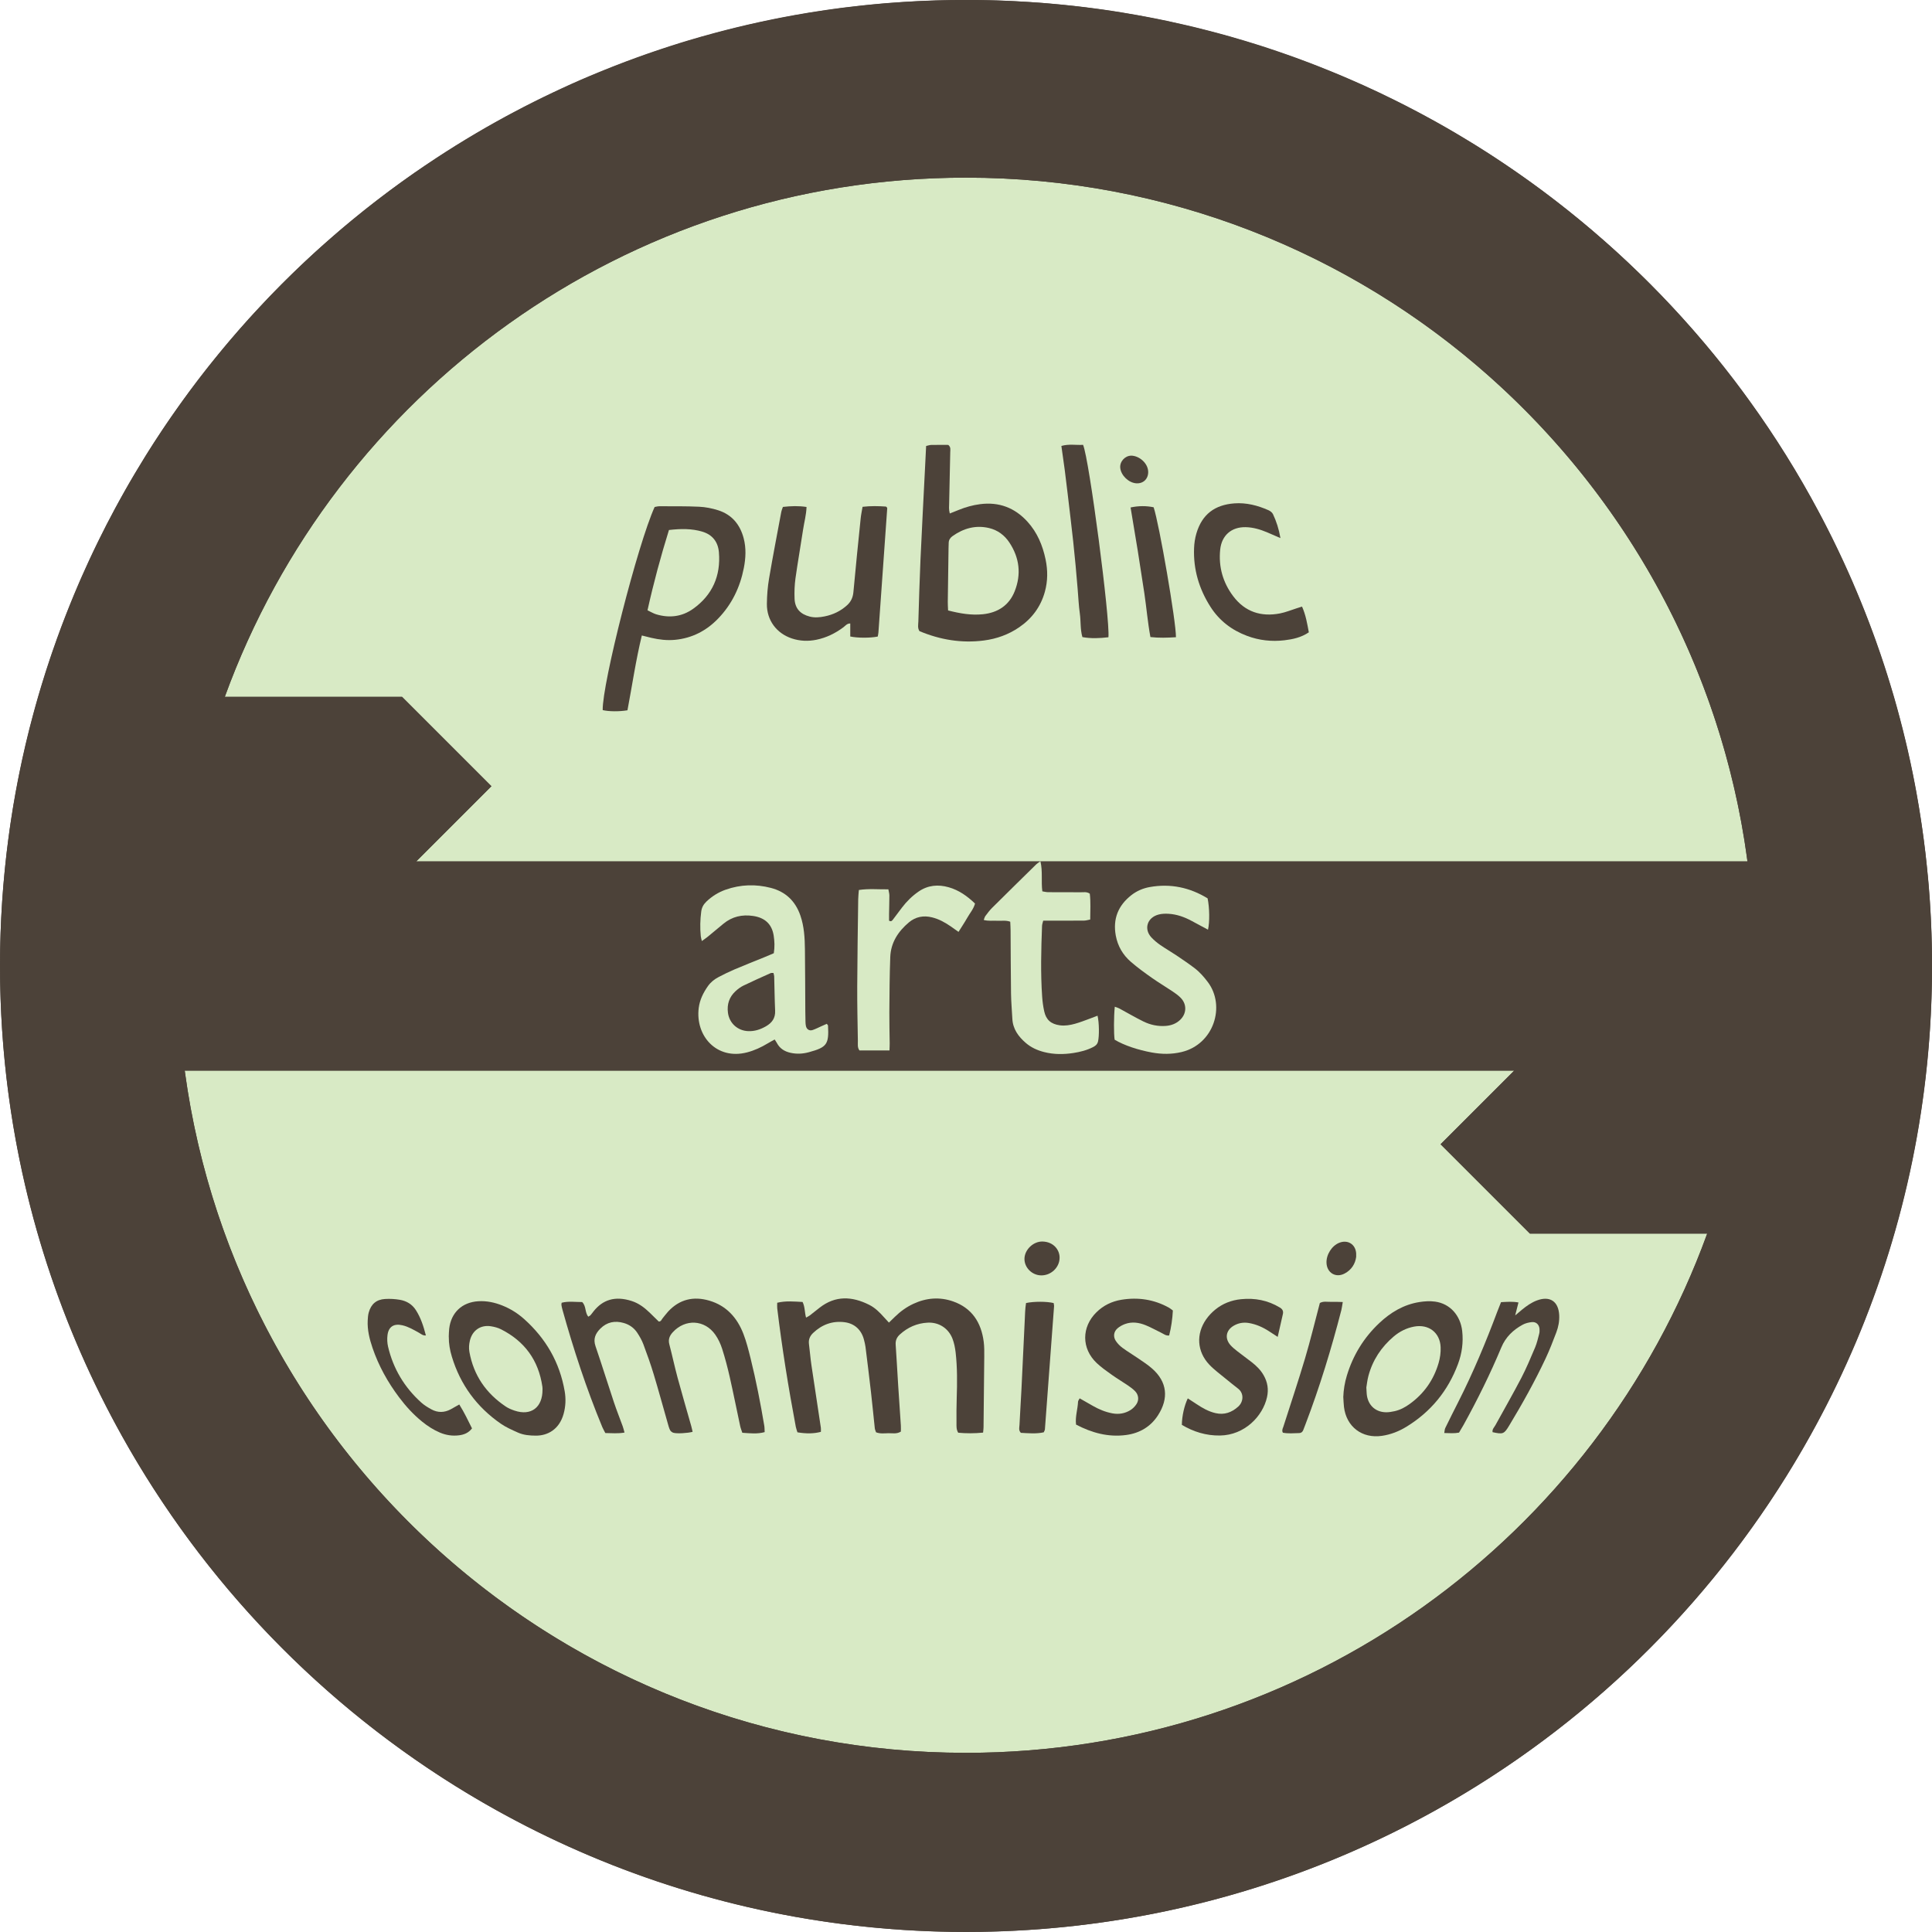 <?xml version="1.0" encoding="UTF-8"?><svg id="Layer_1" xmlns="http://www.w3.org/2000/svg" viewBox="0 0 967.16 967.16"><defs><style>.cls-1{fill:#4c4239;}.cls-2{fill:#d8eac5;}</style></defs><g><circle class="cls-1" cx="483.58" cy="483.58" r="483.58"/><path class="cls-2" d="M201.5,438.08l44.5-44.5-44.73-44.73H112.6v-.19C167.72,197.13,313.01,88.93,483.58,88.93c202.56,0,369.5,152.63,392.06,349.15H201.5Z"/><path class="cls-2" d="M854.56,617.55v.19c-55.11,151.52-200.4,259.73-370.98,259.73-202.56,0-369.5-152.63-392.06-349.15H765.66l-44.5,44.5,44.73,44.73h88.66Z"/></g><path class="cls-1" d="M965.03,438.08c-.19-1.91-.37-3.84-.57-5.75-.2-1.91-.42-3.83-.63-5.72-.23-1.91-.46-3.81-.71-5.71-.99-7.6-2.14-15.15-3.47-22.63-.34-1.87-.68-3.73-1.03-5.6-.35-1.87-.73-3.73-1.1-5.58-.32-1.59-.65-3.19-.99-4.77-.51-2.34-1.02-4.67-1.54-7-.37-1.62-.76-3.22-1.14-4.83-.35-1.48-.71-2.95-1.08-4.41-.12-.52-.26-1.05-.4-1.59-.42-1.65-.83-3.3-1.28-4.95-.46-1.74-.93-3.47-1.4-5.21-.05-.14-.09-.29-.12-.45-.42-1.47-.83-2.95-1.25-4.41-.15-.54-.32-1.11-.48-1.67-.45-1.5-.89-2.99-1.34-4.47-.54-1.8-1.1-3.58-1.65-5.37-.56-1.77-1.14-3.55-1.71-5.32-.59-1.76-1.17-3.52-1.76-5.26-.73-2.13-1.47-4.24-2.22-6.36-.51-1.4-1.02-2.81-1.53-4.21-2.56-6.97-5.28-13.88-8.16-20.7-.71-1.71-1.43-3.41-2.17-5.11-.62-1.42-1.23-2.84-1.87-4.24-.88-1.96-1.77-3.92-2.67-5.88-.73-1.56-1.47-3.13-2.21-4.69-.09-.19-.17-.37-.26-.56-.52-1.11-1.05-2.21-1.59-3.29-.49-1.03-1-2.07-1.51-3.1-.22-.43-.43-.86-.65-1.3-.57-1.16-1.16-2.33-1.76-3.49-.76-1.48-1.51-2.96-2.28-4.43-.57-1.11-1.16-2.21-1.74-3.3-10.46-19.67-22.24-38.53-35.23-56.46-1.02-1.4-2.04-2.81-3.07-4.2-.09-.14-.19-.26-.29-.4-.93-1.25-1.87-2.5-2.81-3.75-.2-.26-.4-.54-.6-.8-.79-1.02-1.56-2.04-2.34-3.04-.42-.54-.83-1.08-1.26-1.64-.94-1.22-1.9-2.42-2.87-3.64-1-1.26-2.02-2.53-3.04-3.78-.88-1.08-1.76-2.16-2.64-3.22s-1.76-2.13-2.65-3.19c-1.6-1.9-3.21-3.79-4.84-5.66-.96-1.13-1.93-2.24-2.92-3.33-6.54-7.42-13.3-14.62-20.28-21.61-.99-1-1.99-1.99-2.99-2.98-1.59-1.57-3.19-3.13-4.83-4.67-1.31-1.26-2.64-2.51-3.96-3.76-1.33-1.25-2.67-2.48-4.01-3.72-1.33-1.22-2.67-2.42-4.01-3.64-.02-.02-.05-.03-.08-.06-1.02-.91-2.05-1.84-3.09-2.73-1.96-1.74-3.95-3.47-5.95-5.17-.91-.77-1.84-1.54-2.75-2.31-.43-.37-.86-.74-1.31-1.1-1.16-.97-2.33-1.93-3.5-2.88-1.4-1.16-2.82-2.31-4.24-3.44-1.43-1.14-2.87-2.28-4.3-3.39-1.43-1.13-2.88-2.25-4.33-3.35-1.45-1.11-2.92-2.21-4.38-3.3-5.85-4.37-11.82-8.59-17.88-12.69-.93-.65-1.88-1.28-2.82-1.9-.77-.52-1.56-1.05-2.34-1.56-1.62-1.08-3.25-2.13-4.89-3.18-1.84-1.19-3.69-2.34-5.54-3.5-1.4-.88-2.82-1.74-4.24-2.59-3.67-2.25-7.37-4.43-11.11-6.57-1.37-.79-2.75-1.56-4.13-2.33-1.59-.89-3.18-1.76-4.77-2.62-.2-.12-.42-.23-.63-.34-1.33-.74-2.67-1.45-4.01-2.16-2.05-1.1-4.1-2.17-6.19-3.22-1.7-.88-3.39-1.73-5.11-2.58-5.26-2.62-10.57-5.14-15.92-7.56-.94-.43-1.9-.85-2.85-1.26-.85-.39-1.71-.77-2.58-1.14-.77-.34-1.54-.68-2.31-1-1-.45-2.02-.88-3.02-1.3-1.87-.79-3.73-1.57-5.61-2.33-1.76-.73-3.53-1.43-5.31-2.13-1.71-.68-3.42-1.34-5.15-2.01-2.33-.89-4.66-1.76-7-2.61-1.48-.54-2.98-1.06-4.46-1.59-1.3-.46-2.59-.91-3.9-1.36-1.31-.46-2.62-.89-3.95-1.33-.56-.2-1.11-.39-1.67-.56-1.16-.39-2.3-.76-3.46-1.13-.71-.23-1.4-.45-2.1-.66-1.14-.37-2.28-.72-3.42-1.06-.71-.23-1.4-.43-2.1-.65-1.2-.37-2.41-.72-3.61-1.06-1.51-.45-3.02-.89-4.54-1.33-1.77-.49-3.55-.99-5.34-1.47-1.64-.45-3.27-.88-4.91-1.3-2.22-.59-4.44-1.14-6.68-1.68-1.51-.37-3.02-.74-4.54-1.08-6.56-1.54-13.17-2.95-19.84-4.2-1.68-.34-3.38-.65-5.07-.94-2.59-.46-5.2-.91-7.79-1.33-1.3-.22-2.59-.42-3.9-.62-.32-.05-.63-.09-.94-.14-1.54-.25-3.1-.46-4.66-.69-1.62-.23-3.25-.45-4.87-.65-1.36-.19-2.71-.35-4.07-.52-.63-.08-1.28-.15-1.93-.23-1.45-.17-2.9-.34-4.35-.49-1.62-.19-3.24-.35-4.86-.51-1.16-.12-2.33-.23-3.5-.32-.77-.08-1.53-.15-2.28-.22-1.2-.11-2.42-.2-3.64-.29-.85-.08-1.7-.14-2.55-.2-1.36-.11-2.71-.2-4.09-.28-2.47-.17-4.95-.32-7.43-.43-2.01-.11-4.01-.2-6.03-.28-1.56-.06-3.12-.11-4.67-.15-.76-.02-1.51-.05-2.25-.06-3.9-.09-7.84-.14-11.77-.14-2.22,0-4.44,.02-6.66,.05-1.51,.02-3.02,.05-4.52,.09-1.25,.02-2.51,.05-3.76,.09-.37,0-.74,.02-1.11,.05-1.26,.03-2.55,.08-3.81,.12-1.68,.06-3.35,.14-5.01,.23-2.07,.11-4.12,.22-6.17,.35-1.59,.09-3.18,.2-4.75,.32-1.17,.08-2.34,.17-3.5,.26-1.17,.09-2.34,.2-3.5,.29-.31,.03-.62,.06-.93,.09-1.74,.15-3.47,.31-5.18,.49-1.05,.09-2.08,.2-3.12,.32-2.99,.31-5.95,.66-8.93,1.03-1.93,.23-3.84,.49-5.77,.76-1.19,.17-2.38,.34-3.56,.51-1.36,.2-2.71,.4-4.07,.62-1.23,.19-2.45,.37-3.67,.57-.93,.15-1.84,.31-2.75,.46-1.65,.26-3.29,.56-4.92,.85-1.96,.34-3.9,.71-5.85,1.08-1.74,.34-3.47,.68-5.21,1.03-.51,.09-1,.2-1.5,.31-1.68,.34-3.36,.69-5.04,1.06-.03,0-.06,.02-.08,.02-1.94,.42-3.89,.86-5.83,1.31-3.49,.8-6.97,1.65-10.43,2.53-.8,.2-1.62,.42-2.42,.63-1.36,.34-2.7,.69-4.04,1.06-4.24,1.14-8.44,2.33-12.62,3.58-2.92,.86-5.82,1.77-8.7,2.7-.28,.08-.54,.17-.8,.25-1.48,.48-2.95,.96-4.41,1.45-1.13,.37-2.25,.76-3.38,1.14-1.34,.45-2.7,.91-4.04,1.39-7.03,2.47-13.99,5.09-20.87,7.88-1.16,.45-2.3,.91-3.44,1.4-1.3,.52-2.59,1.06-3.87,1.6-1.59,.66-3.18,1.36-4.77,2.04-3.15,1.37-6.28,2.78-9.39,4.23-1.47,.66-2.93,1.36-4.38,2.05-6.56,3.1-13.02,6.34-19.4,9.73-1.45,.76-2.88,1.53-4.32,2.31-1.71,.93-3.42,1.87-5.12,2.82-1.5,.83-2.99,1.68-4.49,2.53-6.94,4-13.79,8.14-20.53,12.46-1.64,1.05-3.27,2.1-4.89,3.18-3.56,2.34-7.1,4.74-10.6,7.17-.97,.68-1.94,1.36-2.9,2.04-6,4.24-11.89,8.62-17.69,13.14-1.05,.8-2.08,1.62-3.12,2.44-.54,.43-1.08,.86-1.62,1.3-.93,.74-1.85,1.48-2.76,2.22-1.13,.91-2.25,1.82-3.38,2.76-1.36,1.11-2.68,2.22-4.01,3.33-.14,.12-.29,.26-.45,.39-1.48,1.25-2.95,2.51-4.41,3.78-2.16,1.87-4.3,3.75-6.42,5.66-1.05,.93-2.08,1.87-3.1,2.81-2.36,2.14-4.69,4.32-7,6.52-.73,.68-1.43,1.36-2.14,2.04-.89,.86-1.79,1.74-2.68,2.61-1.05,1-2.08,2.02-3.1,3.05-.69,.68-1.37,1.37-2.05,2.05l-3.05,3.1c-1.13,1.14-2.24,2.28-3.33,3.44-2.39,2.5-4.75,5.03-7.1,7.59-.86,.94-1.73,1.88-2.58,2.82-5.8,6.42-11.43,13-16.88,19.73-.79,.96-1.56,1.93-2.33,2.9-.97,1.2-1.91,2.41-2.87,3.61-4.95,6.34-9.75,12.8-14.39,19.39-.93,1.3-1.84,2.61-2.75,3.93-1.82,2.62-3.61,5.28-5.37,7.94-2.01,3.01-3.95,6.05-5.88,9.1-.63,.99-1.25,1.99-1.85,2.98-1.71,2.75-3.39,5.52-5.03,8.3-.82,1.37-1.64,2.76-2.44,4.15-.8,1.37-1.59,2.76-2.36,4.13-1.03,1.82-2.05,3.64-3.05,5.48-.56,1-1.1,2.01-1.64,3.01-3.09,5.71-6.06,11.49-8.92,17.34-.68,1.4-1.36,2.79-2.02,4.2-.69,1.47-1.39,2.92-2.07,4.38-1.36,2.93-2.68,5.88-4,8.84-.65,1.48-1.3,2.96-1.93,4.46-.63,1.48-1.26,2.98-1.88,4.47-.59,1.4-1.17,2.82-1.74,4.24-.8,1.97-1.59,3.95-2.36,5.94-1.51,3.87-2.98,7.77-4.38,11.69-.8,2.19-1.57,4.41-2.33,6.62-.4,1.16-.79,2.3-1.17,3.44-1.56,4.64-3.04,9.32-4.46,14.02-.46,1.56-.93,3.13-1.39,4.7-.45,1.53-.88,3.05-1.31,4.6-.17,.6-.34,1.22-.51,1.84-.4,1.47-.8,2.95-1.19,4.43-.45,1.65-.86,3.3-1.3,4.95-.37,1.45-.73,2.92-1.08,4.38-.35,1.4-.69,2.82-1.02,4.24-.56,2.39-1.1,4.78-1.62,7.19-.37,1.65-.72,3.3-1.05,4.97-1.67,8.02-3.13,16.13-4.38,24.31-.59,3.78-1.13,7.56-1.6,11.37-.25,1.9-.49,3.81-.71,5.71-.23,1.91-.43,3.83-.63,5.74-.2,1.91-.39,3.84-.57,5.75-1.42,14.98-2.13,30.16-2.13,45.5,0,267.07,216.51,483.58,483.58,483.58s483.58-216.51,483.58-483.58c0-15.35-.71-30.53-2.13-45.5Zm-110.48,179.66c-55.11,151.52-200.4,259.73-370.98,259.73-199.91,0-365.12-148.65-391.09-341.44H757.95l-36.79,36.79,44.73,44.73h88.66v.19ZM208.44,431.14l37.56-37.56-44.73-44.73H112.6v-.19C167.72,197.13,313.01,88.93,483.58,88.93c200.17,0,365.55,149.05,391.2,342.21H208.44Z"/><g><path class="cls-2" d="M387.37,477.18c.51-3.24,.36-6.04-.06-8.8-.89-5.79-4.43-8.98-10.27-9.85-5.56-.83-10.52,.3-14.88,3.88-2.61,2.15-5.2,4.34-7.82,6.48-.87,.71-1.82,1.34-2.99,2.2-.24-1.07-.47-1.76-.54-2.46-.41-4.12-.31-8.22,.23-12.33,.27-2.01,1.14-3.58,2.58-4.96,2.81-2.69,6.04-4.7,9.69-5.98,7.43-2.6,14.99-2.85,22.59-.88,7.41,1.92,12.29,6.62,14.78,13.85,1.9,5.52,2.2,11.25,2.27,16.99,.12,10.3,.13,20.61,.19,30.92,.01,1.77,.04,3.53,.09,5.3,.02,.73,.06,1.48,.24,2.19,.4,1.62,1.76,2.44,3.36,1.89,1.52-.52,2.96-1.28,4.43-1.93,.9-.4,1.8-.8,2.64-1.17,.33,.47,.6,.69,.61,.91,.51,9.38-.59,10.85-9.58,13.3-3.05,.83-6.05,.99-9.15,.31-3.06-.67-5.43-2.16-6.9-4.97-.27-.51-.62-.98-1.08-1.7-1.21,.67-2.34,1.26-3.43,1.92-3.29,1.98-6.72,3.59-10.47,4.55-15.18,3.88-25.9-8.3-24.11-22.31,.52-4.04,2.27-7.57,4.59-10.87,1.39-1.98,3.23-3.44,5.33-4.54,2.61-1.36,5.25-2.67,7.95-3.82,5.14-2.18,10.34-4.23,15.52-6.34,1.35-.55,2.69-1.14,4.21-1.79Zm-.18,9.88c-.57,.03-1.05-.07-1.42,.09-4.56,2.05-9.13,4.07-13.62,6.25-1.43,.69-2.76,1.71-3.94,2.79-3.15,2.89-4.35,6.56-3.8,10.78,.69,5.28,4.88,9.03,10.2,9.22,3.19,.12,6.06-.84,8.8-2.41,3.06-1.75,4.79-4.12,4.62-7.83-.26-5.73-.3-11.47-.47-17.2-.02-.55-.23-1.09-.37-1.68Z"/><path class="cls-2" d="M604.7,465.39c-2.93-1.57-5.51-2.95-8.08-4.34-3.66-1.98-7.52-3.38-11.71-3.61-1.6-.09-3.27-.04-4.81,.35-5.91,1.49-7.61,7.36-3.66,11.54,1.3,1.38,2.79,2.62,4.35,3.71,2.66,1.84,5.48,3.45,8.16,5.25,3.05,2.05,6.09,4.12,9.02,6.34,2.59,1.96,4.72,4.4,6.68,7.01,8.97,11.94,3.06,31.15-13.16,35.01-4.95,1.18-9.89,1.14-14.88,.23-6.95-1.26-13.91-3.58-18.62-6.4-.46-2.86-.44-11.53,.07-16.52,.84,.32,1.64,.54,2.36,.93,4.01,2.16,7.93,4.49,12.02,6.49,3.47,1.69,7.21,2.49,11.13,2.2,2.74-.21,5.17-1.11,7.18-3,3.3-3.11,3.49-7.76,.35-11.02-1.21-1.26-2.68-2.29-4.14-3.28-3.42-2.3-6.97-4.39-10.34-6.77-3.6-2.54-7.19-5.14-10.51-8.02-3.99-3.45-6.58-7.87-7.55-13.14-1.53-8.33,1.18-15.05,7.79-20.23,2.71-2.12,5.85-3.46,9.21-4.06,10.44-1.87,20.12,.24,28.97,5.66,.96,4.68,1.09,11.84,.19,15.68Z"/><path class="cls-2" d="M549.43,508.44c.87,3.76,.86,10.29,.25,12.89-.34,1.43-1.24,2.2-2.44,2.82-3.12,1.6-6.47,2.45-9.9,2.98-4.89,.75-9.77,.77-14.61-.46-3.41-.86-6.56-2.28-9.22-4.58-3.71-3.2-6.48-6.97-6.73-12.13-.21-4.18-.6-8.35-.66-12.53-.15-10.54-.14-21.09-.22-31.63,0-1.42-.11-2.83-.17-4.39-2.27-.83-4.44-.35-6.55-.48-2.12-.13-4.28,.26-6.73-.4,.33-.8,.47-1.5,.86-2.01,1.04-1.38,2.08-2.79,3.3-4.01,7.37-7.33,14.79-14.61,22.21-21.89,.49-.48,1.12-.83,2.01-1.48,1.23,5.12,.3,10.04,.96,15.07,.98,.15,1.94,.41,2.89,.42,5.49,.04,10.97,0,16.46,.04,1.4,.01,2.89-.34,4.41,.7,.51,4.15,.23,8.43,.21,12.95-1.14,.21-2.08,.52-3.02,.53-5.34,.05-10.68,.03-16.03,.03-1.43,0-2.87,0-4.48,0-.23,1-.55,1.8-.58,2.61-.45,11.84-.77,23.68,.06,35.51,.17,2.44,.5,4.89,1.03,7.28,.93,4.26,3.41,6.37,7.75,6.98,2.63,.37,5.21-.08,7.7-.77,2.63-.73,5.18-1.77,7.76-2.7,1.07-.38,2.12-.81,3.49-1.33Z"/><path class="cls-2" d="M445.28,525.84h-15.04c-1.1-1.47-.76-3.14-.79-4.7-.15-9.12-.36-18.24-.32-27.36,.06-14.56,.3-29.12,.49-43.68,.02-1.45,.2-2.89,.33-4.57,4.96-.76,9.75-.26,14.77-.33,.2,1.17,.5,2.13,.5,3.09,0,3.09-.11,6.18-.16,9.26-.02,1.15,0,2.31,0,3.33,1.15,.68,1.58-.08,2-.61,1.53-1.98,2.99-4.01,4.51-5.99,2.34-3.06,5.04-5.73,8.22-7.93,4.71-3.26,9.82-3.7,15.16-2.18,5.06,1.44,9.24,4.39,13.15,8.15-.73,2.74-2.62,4.86-3.96,7.24-1.29,2.29-2.77,4.47-4.31,6.94-1.41-1-2.58-1.83-3.76-2.66-2.91-2.03-5.95-3.72-9.45-4.6-4.33-1.09-8.28-.3-11.61,2.49-5.37,4.5-9.07,10.14-9.34,17.33-.35,9.26-.39,18.52-.46,27.79-.04,5.15,.12,10.3,.17,15.44,.01,1-.05,2.01-.1,3.53Z"/></g><g><path class="cls-1" d="M492.13,717.17c-4.42,.43-8.47,.43-12.45,.05-1.01-1.66-.85-3.32-.86-4.9-.04-4.12-.02-8.24,.11-12.36,.25-7.66,.33-15.31-.54-22.93-.27-2.31-.73-4.67-1.56-6.84-2.03-5.27-6.85-8.37-12.46-8.07-5.32,.28-9.97,2.33-13.92,5.93-1.5,1.37-2.22,2.98-2.08,5.08,.47,6.75,.82,13.51,1.25,20.27,.43,6.75,.91,13.51,1.35,20.26,.07,1.01,0,2.03,0,2.99-2.09,1.31-4.2,.77-6.2,.81-2.02,.04-4.1,.37-6.23-.46-.21-.68-.55-1.34-.62-2.04-.65-6-1.21-12-1.9-17.99-.87-7.6-1.81-15.19-2.76-22.78-.15-1.16-.46-2.31-.74-3.45-1.24-4.99-4.73-8.22-9.75-8.85-6.09-.76-11.3,1.19-15.72,5.38-1.58,1.5-2.38,3.28-2.09,5.53,.45,3.5,.72,7.03,1.23,10.52,1.54,10.48,3.17,20.94,4.73,31.41,.1,.69,.01,1.41,.01,2.05-3.48,.92-7.2,.99-11.73,.24-.26-.86-.64-1.81-.83-2.79-3.7-19.66-6.88-39.4-9.29-59.27-.1-.85-.01-1.71-.01-2.81,4.36-1.05,8.55-.59,12.7-.39,1.25,2.58,.99,5.18,1.74,7.83,.75-.43,1.4-.72,1.95-1.14,1.64-1.25,3.22-2.57,4.85-3.83,7.94-6.2,16.31-5.71,24.83-1.42,2.92,1.47,5.24,3.77,7.39,6.22,.75,.86,1.55,1.69,2.47,2.67,1.1-1.07,2.04-1.98,2.96-2.88,2.76-2.7,5.84-4.94,9.35-6.56,6.43-2.97,13.1-3.5,19.76-1.18,9.48,3.31,14.14,10.57,15.38,20.23,.32,2.47,.29,5,.27,7.5-.09,11.77-.23,23.55-.36,35.32,0,.73-.12,1.45-.23,2.66Z"/><path class="cls-1" d="M371.6,717.24c-.37-1.15-.82-2.22-1.06-3.33-1.76-8.2-3.39-16.42-5.24-24.6-1.07-4.73-2.31-9.44-3.78-14.05-.79-2.49-1.95-4.97-3.44-7.11-5.29-7.57-15.06-8.04-21.29-1.23-1.6,1.74-2.37,3.58-1.73,6.03,1.46,5.55,2.64,11.17,4.13,16.7,2.19,8.09,4.56,16.14,6.84,24.21,.27,.96,.46,1.95,.69,2.91-2.44,.68-7.96,1.01-9.68,.46-.63-.2-1.31-.75-1.61-1.32-.53-1.04-.81-2.2-1.14-3.34-2.35-8.2-4.58-16.44-7.05-24.61-1.53-5.06-3.31-10.06-5.17-15.01-.77-2.04-1.89-3.99-3.1-5.82-1.59-2.4-3.89-4.02-6.67-4.83-4.45-1.29-8.45-.53-11.8,2.83-2.44,2.46-3.64,5.11-2.4,8.74,3.19,9.32,6.1,18.74,9.22,28.09,1.35,4.05,2.95,8.01,4.4,12.02,.34,.93,.56,1.91,.91,3.16-3.34,.59-6.37,.28-9.61,.24-.52-1.03-1.11-2.02-1.55-3.07-7.94-19.2-14.4-38.9-19.97-58.9-.2-.71-.34-1.43-.46-2.16-.04-.26,.05-.55,.12-1.1,3.37-.88,6.85-.33,10.27-.34,2.08,2.01,1.29,5.13,3.04,7.32,.43-.27,.84-.42,1.1-.7,.59-.66,1.09-1.39,1.64-2.08,4.43-5.52,10.49-7.84,19.07-5.05,3.43,1.12,6.26,3.23,8.83,5.7,1.58,1.52,3.13,3.07,4.67,4.57,1.18,.02,1.38-1.01,1.91-1.63,.95-1.12,1.8-2.34,2.8-3.41,5.7-6.13,12.68-7.74,20.55-5.44,8.57,2.5,13.96,8.52,17.09,16.6,1.53,3.96,2.57,8.14,3.6,12.27,2.76,11.14,4.96,22.41,6.86,33.73,.17,.99,.13,2.02,.2,3.23-3.73,1.03-7.34,.58-11.2,.33Z"/><path class="cls-1" d="M672.44,699.47c.13-3.71,.72-7.31,1.8-10.86,3.1-10.22,8.51-19.02,16.28-26.33,5.68-5.34,12.21-9.23,20.02-10.47,2.58-.41,5.31-.58,7.89-.22,7.42,1.02,12.67,6.87,13.55,14.74,.63,5.65-.13,11.18-2.1,16.48-4.99,13.42-13.59,23.93-25.82,31.42-3.79,2.32-7.87,3.92-12.31,4.56-9.89,1.43-17.76-4.54-18.96-14.49-.19-1.6-.22-3.22-.33-4.84Zm11.55-4.94c.14,2,.12,3.19,.33,4.34,.88,4.93,4.51,8.05,9.54,8.11,1.45,.02,2.92-.24,4.35-.56,2.77-.62,5.23-1.96,7.51-3.61,7.18-5.18,12-12.08,14.46-20.54,.73-2.5,1.1-5.23,1-7.83-.28-7.38-6.03-11.71-13.3-10.34-3.86,.73-7.23,2.45-10.2,4.96-6.23,5.29-10.55,11.83-12.66,19.75-.56,2.11-.78,4.32-1.02,5.7Z"/><path class="cls-1" d="M587.14,656.05c-.23,4.23-.82,8.4-1.86,12.5-1.68,.18-2.69-.75-3.83-1.3-2.64-1.28-5.21-2.74-7.92-3.84-3.33-1.35-6.84-1.88-10.33-.61-1.35,.49-2.69,1.23-3.77,2.16-1.94,1.68-2.27,4.21-.81,6.37,.88,1.31,2.07,2.5,3.34,3.43,2.48,1.83,5.15,3.4,7.69,5.15,2.42,1.67,4.91,3.27,7.11,5.2,7.65,6.74,8.32,14.98,2.97,23.33-3.7,5.78-9.24,9.02-15.97,9.92-8.91,1.2-17.17-1.06-25.09-5.21-.48-3.96,.83-7.66,1-11.44,.02-.52,.47-1.01,.81-1.7,2.3,1.32,4.46,2.56,6.62,3.78,3.09,1.76,6.33,3.11,9.84,3.75,3.17,.58,6.2,.05,8.91-1.61,1.21-.74,2.31-1.86,3.08-3.05,1.37-2.12,1.03-4.7-.73-6.48-1.02-1.04-2.22-1.93-3.43-2.76-2.67-1.82-5.46-3.47-8.1-5.34-2.63-1.87-5.31-3.74-7.65-5.95-7.69-7.28-7.66-18.04-.12-25.45,3.48-3.42,7.72-5.45,12.43-6.23,8.37-1.38,16.4-.2,23.89,3.98,.63,.35,1.17,.84,1.92,1.39Z"/><path class="cls-1" d="M224.65,669.17c.06-1.32,.06-2.65,.21-3.96,.93-8.14,6.45-13.33,14.61-13.81,4.2-.25,8.19,.61,12.05,2.16,4,1.6,7.61,3.86,10.82,6.72,10.9,9.73,17.85,21.71,20.34,36.18,.66,3.81,.49,7.63-.55,11.37-2.18,7.8-8.05,10.86-13.79,10.85-3.12,0-6.21-.26-9.06-1.53-2.94-1.32-5.95-2.63-8.58-4.45-12.01-8.32-20.24-19.49-24.49-33.52-.99-3.25-1.58-6.57-1.54-9.99Zm46.94,26.41c-.01-.26,0-.85-.08-1.43-1.91-13.18-8.88-22.74-20.73-28.72-1.54-.78-3.32-1.23-5.04-1.5-5.16-.8-9.29,2.07-10.5,7.14-.45,1.87-.6,3.74-.26,5.67,2.11,11.79,8.38,20.8,18.24,27.4,1.32,.88,2.86,1.51,4.38,2.02,8.21,2.76,14.06-1.56,13.98-10.58Z"/><path class="cls-1" d="M639.62,669.25c-1.88-1.22-3.1-2.01-4.31-2.8-3.11-2.03-6.43-3.52-10.13-4.15-2.74-.46-5.31,0-7.65,1.39-3.87,2.31-4.51,6.34-1.55,9.69,.97,1.09,2.13,2.03,3.28,2.94,2.43,1.9,4.94,3.71,7.38,5.61,2.34,1.82,4.43,3.89,5.92,6.49,1.98,3.45,2.59,7.07,1.7,11.04-2.11,9.48-11.17,18.98-23.54,19.16-6.97,.1-13.28-1.87-19.09-5.34,.07-4.45,1.21-9.54,2.97-13.26,1.48,.97,2.94,1.91,4.39,2.87,2.95,1.96,5.99,3.71,9.5,4.52,4.42,1.02,8.14-.35,11.37-3.27,2.68-2.43,2.9-6.63,.01-8.92-2.07-1.64-4.17-3.27-6.2-4.96-2.82-2.35-5.85-4.52-8.35-7.18-6.13-6.53-6.64-15.34-1.49-22.67,1.25-1.78,2.82-3.42,4.5-4.8,3.73-3.05,8.09-4.74,12.9-5.23,6.95-.71,13.47,.54,19.48,4.18,1.29,.78,1.85,1.77,1.49,3.3-.84,3.56-1.62,7.13-2.59,11.4Z"/><path class="cls-1" d="M751.43,651.86c3.15-.17,5.77-.39,8.72,.16-.53,2.08-1.02,3.98-1.65,6.47,1.48-1.24,2.46-2.09,3.47-2.91,2.29-1.87,4.68-3.56,7.48-4.6,6.45-2.38,10.74,.49,11.09,7.39,.15,2.99-.41,5.89-1.45,8.64-1.67,4.39-3.36,8.79-5.36,13.04-5.44,11.59-11.68,22.75-18.3,33.71-2.5,4.13-3.04,4.32-8.24,3.19-.28-1.48,.83-2.43,1.44-3.54,4.31-7.86,8.79-15.64,12.93-23.59,2.57-4.94,4.73-10.12,6.9-15.26,.91-2.15,1.44-4.47,2.03-6.74,.22-.83,.27-1.76,.19-2.62-.21-2.16-1.71-3.57-3.85-3.35-1.57,.16-3.23,.56-4.6,1.31-4.75,2.6-8.49,6.16-10.65,11.32-5.56,13.31-11.95,26.21-18.92,38.84-.71,1.28-1.48,2.52-2.27,3.85-2.39,.47-4.71,.26-7.39,.2,.19-.98,.18-1.83,.51-2.51,2.12-4.36,4.31-8.7,6.5-13.02,7.46-14.7,13.79-29.89,19.57-45.32,.56-1.5,1.17-2.97,1.84-4.66Z"/><path class="cls-1" d="M229.92,703.09c2.54,4.04,4.38,8,6.37,11.96-1.74,2.28-4,3.16-6.53,3.47-3.28,.41-6.44-.06-9.49-1.34-3.28-1.38-6.22-3.29-8.98-5.53-4.37-3.54-8.12-7.66-11.49-12.14-5.69-7.57-10.25-15.75-13.31-24.74-1.52-4.48-2.66-9.03-2.41-13.81,.07-1.31,.16-2.66,.51-3.92,1.17-4.22,3.83-6.51,8.19-6.77,2.47-.15,5.01,0,7.45,.42,3.28,.57,6.07,2.22,7.93,5.11,2.49,3.85,3.85,8.13,5.04,12.73-1.58,.11-2.41-.76-3.36-1.29-2.69-1.5-5.34-3.09-8.39-3.8-4.27-1-6.97,.68-7.48,5.01-.22,1.86-.13,3.86,.29,5.68,2.59,11.05,8.18,20.38,16.61,27.97,1.51,1.36,3.3,2.45,5.1,3.43,3.19,1.75,6.48,1.68,9.7-.05,1.29-.7,2.55-1.44,4.23-2.39Z"/><path class="cls-1" d="M513.64,652.3c3.87-.85,10.41-.83,13.82,.01,.07,.53,.24,1.11,.2,1.67-1.51,20.53-3.04,41.06-4.58,61.58-.03,.41-.31,.8-.58,1.46-3.79,.84-7.69,.45-11.45,.26-1.25-1.29-.75-2.68-.69-3.93,.27-5.88,.68-11.74,.97-17.62,.57-11.46,1.09-22.91,1.64-34.37,.15-3.06,.18-6.14,.67-9.07Z"/><path class="cls-1" d="M672.19,651.79c-.31,1.8-.43,2.94-.71,4.05-5,19.38-10.83,38.5-17.97,57.2-.37,.96-.73,1.93-1.11,2.88-.36,.9-1.02,1.46-1.99,1.48-2.77,.08-5.54,.33-8.21-.19-.12-.31-.19-.44-.23-.59-.04-.14-.07-.29-.06-.42,.03-.29,.05-.59,.13-.87,.13-.42,.31-.82,.45-1.24,3.62-11.34,7.42-22.64,10.81-34.05,2.72-9.15,4.95-18.44,7.42-27.76,1.78-1.02,3.73-.5,5.59-.57,1.75-.07,3.5,.04,5.87,.08Z"/><path class="cls-1" d="M530.43,629.77c-.08,4.79-4.34,8.78-9.27,8.69-4.62-.09-8.46-4-8.31-8.48,.14-4.42,4.45-8.61,9.09-8.47,5.6,.16,8.63,4.36,8.49,8.27Z"/><path class="cls-1" d="M678.91,629.14c-.46,3.51-2.31,6.55-5.8,8.39-4.39,2.32-8.81-.3-9.06-5.25-.21-4.16,2.65-8.68,6.41-10.16,4.25-1.67,8.12,.77,8.44,5.31,.03,.44,0,.88,0,1.71Z"/></g><g><g><path class="cls-1" d="M475.46,257.05c1.84-.73,3.19-1.26,4.54-1.81,3.42-1.39,6.93-2.37,10.61-2.85,9.48-1.23,17.39,1.77,23.77,8.8,4.87,5.37,7.57,11.82,9.04,18.86,1.13,5.42,1.12,10.82-.35,16.16-2.08,7.54-6.47,13.44-12.91,17.84-5.32,3.64-11.26,5.75-17.6,6.58-11.19,1.46-21.95-.36-32.27-4.68-1.03-1.57-.61-3.23-.56-4.8,.32-10.29,.6-20.58,1.06-30.87,.71-15.72,1.55-31.43,2.34-47.15,.16-3.22,.32-6.44,.49-9.87,.94-.2,1.75-.51,2.57-.52,2.93-.06,5.86-.02,8.52-.02,1.36,1.14,1.01,2.4,.99,3.52-.16,8.53-.36,17.06-.55,25.59-.04,1.59-.23,3.19,.32,5.24Zm-.85,48.54c5.99,1.54,11.64,2.5,17.41,1.9,7.47-.77,13.12-4.42,15.93-11.49,3.38-8.5,2.41-16.75-2.64-24.39-2.43-3.68-5.89-6.26-10.19-7.27-6.7-1.58-12.8,.13-18.34,4.08-1.14,.82-1.82,1.89-1.86,3.33-.02,.88-.07,1.76-.08,2.65-.13,8.97-.27,17.94-.38,26.91-.02,1.3,.09,2.61,.15,4.28Z"/><path class="cls-1" d="M321.3,318.12c-3.06,12.65-4.85,25.16-7.19,37.45-4.19,.7-9.34,.64-12.4-.09-.24-13.34,17.58-83.14,26-101.68,.72-.12,1.56-.38,2.41-.37,6.63,.03,13.26-.07,19.87,.24,3.19,.15,6.45,.79,9.5,1.76,6.87,2.18,10.98,7.13,12.79,14.02,1.3,4.94,1.05,9.92,.08,14.89-1.88,9.62-5.97,18.14-12.79,25.24-5.92,6.17-13.09,9.9-21.68,10.72-4.01,.38-7.93-.09-11.82-.99-1.43-.33-2.84-.71-4.76-1.19Zm2.84-12.6c1.7,.8,2.95,1.57,4.31,1.99,6.59,2,12.94,1.24,18.53-2.74,9.65-6.88,13.88-16.51,12.91-28.27-.42-5.12-3.14-8.79-8.26-10.34-5.45-1.64-10.97-1.5-16.75-.84-4.09,13.18-7.67,26.33-10.74,40.21Z"/><path class="cls-1" d="M391.93,253.76c4.06-.45,7.83-.59,11.82,.03-.13,3.96-1.17,7.63-1.73,11.36-1.22,8.15-2.67,16.26-3.81,24.41-.46,3.34-.58,6.76-.45,10.13,.19,4.9,2.85,7.76,7.61,8.97,2.51,.64,4.94,.4,7.42-.09,4.29-.86,8.07-2.68,11.3-5.63,1.93-1.76,2.89-3.89,3.13-6.57,1.12-12.31,2.38-24.61,3.64-36.9,.19-1.87,.6-3.72,.94-5.76,4.1-.48,8.01-.38,11.71-.12,.32,.3,.46,.38,.53,.5,.07,.12,.11,.28,.1,.42-1.46,20.7-2.93,41.39-4.4,62.09-.05,.71-.23,1.41-.34,2.06-3.76,.77-10.2,.75-13.76-.03v-6.52c-1.65-.03-2.45,1.17-3.44,1.91-4.07,3.03-8.51,5.22-13.51,6.24-4.12,.84-8.2,.69-12.2-.62-7.73-2.53-12.67-9.13-12.59-17.29,.04-4.25,.38-8.55,1.09-12.74,1.89-11.16,4.06-22.28,6.13-33.41,.13-.71,.45-1.39,.8-2.43Z"/><path class="cls-1" d="M640.97,269.36c-2.69-1.17-4.69-2.07-6.72-2.91-3.41-1.42-6.92-2.47-10.66-2.55-7.14-.14-12.05,4.12-12.77,11.28-.86,8.57,1.34,16.39,6.5,23.25,5.9,7.86,13.95,10.48,23.44,8.65,2.86-.55,5.61-1.71,8.41-2.59,.81-.26,1.62-.51,2.63-.83,1.89,4.24,2.59,8.52,3.4,12.88-3.86,2.62-8.05,3.49-12.25,3.99-6.36,.74-12.62,.06-18.67-2.21-7.69-2.88-13.91-7.63-18.33-14.57-5.69-8.91-8.6-18.67-8.2-29.29,.09-2.48,.46-5.01,1.16-7.39,2.83-9.66,9.27-14.34,18.97-15.08,5.98-.45,11.69,1.01,17.14,3.43,.88,.39,1.84,1.13,2.24,1.97,1.68,3.57,2.92,7.31,3.73,11.96Z"/><path class="cls-1" d="M554.87,319.01c-4.42,.51-8.63,.72-13.02-.08-1.13-3.92-.74-7.93-1.29-11.81-.57-4.07-.74-8.2-1.09-12.3-.34-3.96-.66-7.92-1.03-11.87-.37-3.95-.77-7.91-1.19-11.85-.42-3.95-.89-7.89-1.35-11.83-.48-4.09-.96-8.18-1.45-12.27-.47-3.94-.93-7.89-1.45-11.82-.51-3.92-1.09-7.84-1.67-11.94,3.82-1.11,7.42-.32,10.85-.56,3.09,7.07,13.57,87.29,12.7,96.34Z"/><path class="cls-1" d="M588.68,318.99c-4.4,.27-8.46,.41-12.78-.08-1.36-7.32-1.95-14.62-3.03-21.86-1.07-7.13-2.17-14.25-3.31-21.37-1.16-7.23-2.39-14.44-3.59-21.64,3.93-.86,7.9-.87,11.54-.1,2.73,8,11.29,57.49,11.17,65.04Z"/></g><path class="cls-1" d="M566.26,228.09c3.97,.06,8.35,3.66,8.52,7.97,.14,3.61-2.41,6.15-6.02,5.88-3.77-.28-7.56-3.93-7.96-7.67-.34-3.14,2.29-6.11,5.47-6.17Z"/></g></svg>